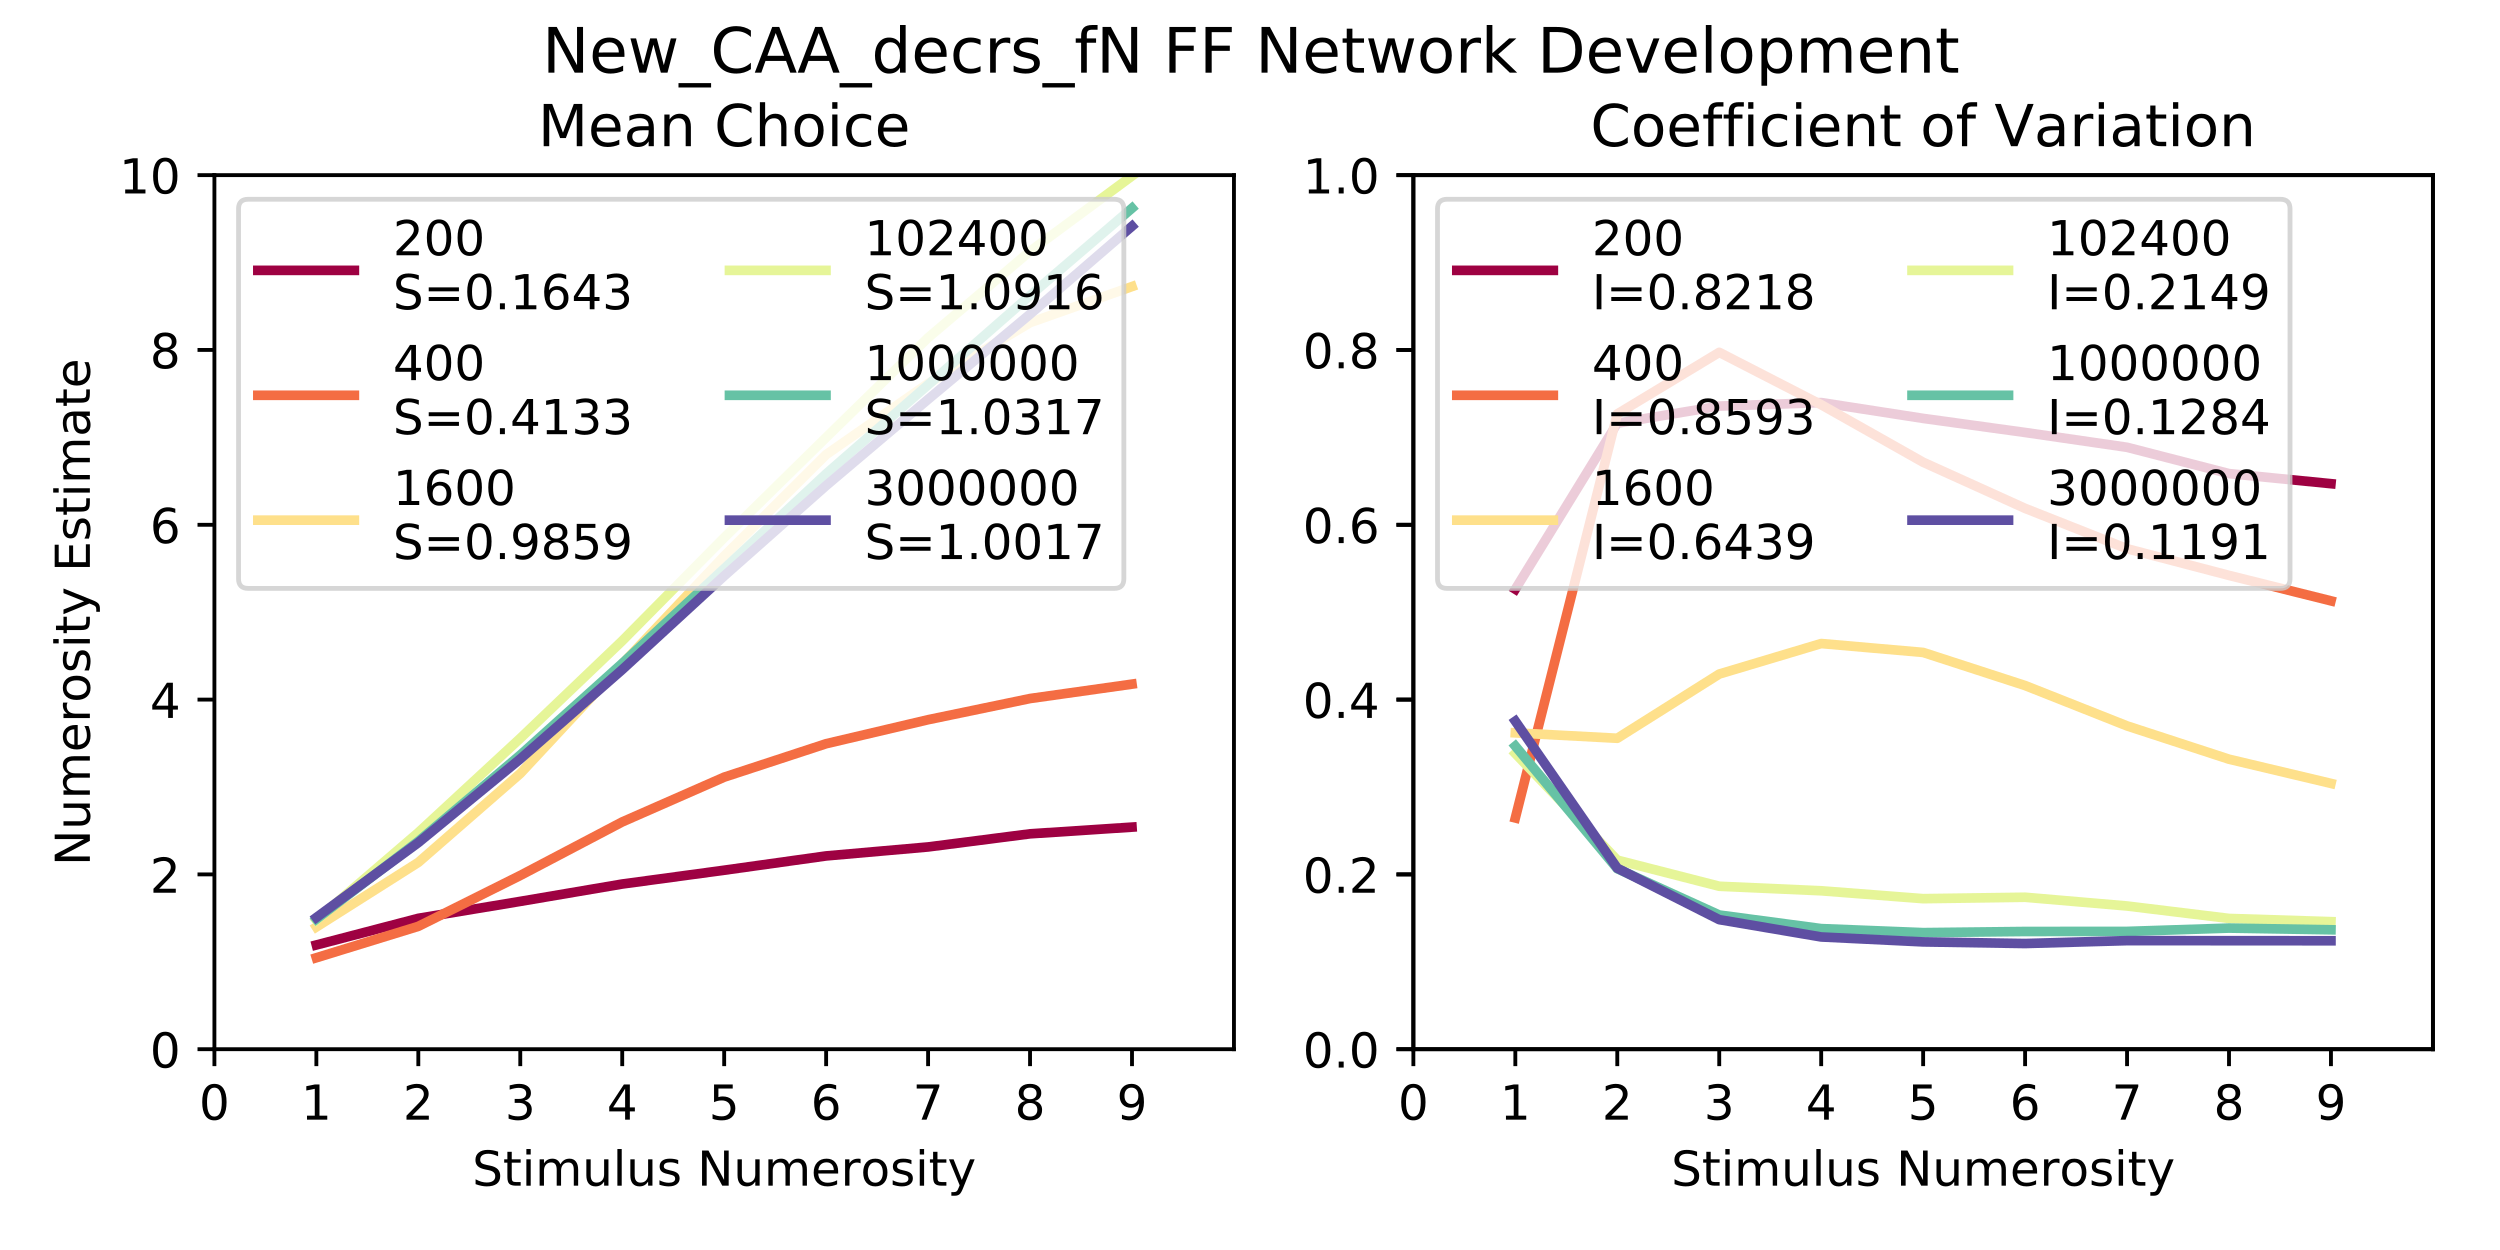 <?xml version="1.0" encoding="utf-8" standalone="no"?>
<!DOCTYPE svg PUBLIC "-//W3C//DTD SVG 1.1//EN"
  "http://www.w3.org/Graphics/SVG/1.1/DTD/svg11.dtd">
<!-- Created with matplotlib (http://matplotlib.org/) -->
<svg height="259pt" version="1.1" viewBox="0 0 518 259" width="518pt" xmlns="http://www.w3.org/2000/svg" xmlns:xlink="http://www.w3.org/1999/xlink">
 <defs>
  <style type="text/css">
*{stroke-linecap:butt;stroke-linejoin:round;}
  </style>
 </defs>
 <g id="figure_1">
  <g id="patch_1">
   <path d="M 0 259.2 
L 518.4 259.2 
L 518.4 0 
L 0 0 
z
" style="fill:#ffffff;"/>
  </g>
  <g id="axes_1">
   <g id="patch_2">
    <path d="M 44.425 217.4 
L 255.675 217.4 
L 255.675 36.288 
L 44.425 36.288 
z
" style="fill:#ffffff;"/>
   </g>
   <g id="matplotlib.axis_1">
    <g id="xtick_1">
     <g id="line2d_1">
      <defs>
       <path d="M 0 0 
L 0 3.5 
" id="m38eebc881a" style="stroke:#000000;stroke-width:0.8;"/>
      </defs>
      <g>
       <use style="stroke:#000000;stroke-width:0.8;" x="44.425" xlink:href="#m38eebc881a" y="217.4"/>
      </g>
     </g>
     <g id="text_1">
      <!-- 0 -->
      <defs>
       <path d="M 31.781 66.406 
Q 24.172 66.406 20.328 58.906 
Q 16.5 51.422 16.5 36.375 
Q 16.5 21.391 20.328 13.891 
Q 24.172 6.391 31.781 6.391 
Q 39.453 6.391 43.281 13.891 
Q 47.125 21.391 47.125 36.375 
Q 47.125 51.422 43.281 58.906 
Q 39.453 66.406 31.781 66.406 
z
M 31.781 74.219 
Q 44.047 74.219 50.516 64.516 
Q 56.984 54.828 56.984 36.375 
Q 56.984 17.969 50.516 8.266 
Q 44.047 -1.422 31.781 -1.422 
Q 19.531 -1.422 13.062 8.266 
Q 6.594 17.969 6.594 36.375 
Q 6.594 54.828 13.062 64.516 
Q 19.531 74.219 31.781 74.219 
z
" id="DejaVuSans-30"/>
      </defs>
      <g transform="translate(41.244 231.998)scale(0.1 -0.1)">
       <use xlink:href="#DejaVuSans-30"/>
      </g>
     </g>
    </g>
    <g id="xtick_2">
     <g id="line2d_2">
      <g>
       <use style="stroke:#000000;stroke-width:0.8;" x="65.55" xlink:href="#m38eebc881a" y="217.4"/>
      </g>
     </g>
     <g id="text_2">
      <!-- 1 -->
      <defs>
       <path d="M 12.406 8.297 
L 28.516 8.297 
L 28.516 63.922 
L 10.984 60.406 
L 10.984 69.391 
L 28.422 72.906 
L 38.281 72.906 
L 38.281 8.297 
L 54.391 8.297 
L 54.391 0 
L 12.406 0 
z
" id="DejaVuSans-31"/>
      </defs>
      <g transform="translate(62.369 231.998)scale(0.1 -0.1)">
       <use xlink:href="#DejaVuSans-31"/>
      </g>
     </g>
    </g>
    <g id="xtick_3">
     <g id="line2d_3">
      <g>
       <use style="stroke:#000000;stroke-width:0.8;" x="86.675" xlink:href="#m38eebc881a" y="217.4"/>
      </g>
     </g>
     <g id="text_3">
      <!-- 2 -->
      <defs>
       <path d="M 19.188 8.297 
L 53.609 8.297 
L 53.609 0 
L 7.328 0 
L 7.328 8.297 
Q 12.938 14.109 22.625 23.891 
Q 32.328 33.688 34.812 36.531 
Q 39.547 41.844 41.422 45.531 
Q 43.312 49.219 43.312 52.781 
Q 43.312 58.594 39.234 62.25 
Q 35.156 65.922 28.609 65.922 
Q 23.969 65.922 18.812 64.312 
Q 13.672 62.703 7.812 59.422 
L 7.812 69.391 
Q 13.766 71.781 18.938 73 
Q 24.125 74.219 28.422 74.219 
Q 39.75 74.219 46.484 68.547 
Q 53.219 62.891 53.219 53.422 
Q 53.219 48.922 51.531 44.891 
Q 49.859 40.875 45.406 35.406 
Q 44.188 33.984 37.641 27.219 
Q 31.109 20.453 19.188 8.297 
z
" id="DejaVuSans-32"/>
      </defs>
      <g transform="translate(83.494 231.998)scale(0.1 -0.1)">
       <use xlink:href="#DejaVuSans-32"/>
      </g>
     </g>
    </g>
    <g id="xtick_4">
     <g id="line2d_4">
      <g>
       <use style="stroke:#000000;stroke-width:0.8;" x="107.8" xlink:href="#m38eebc881a" y="217.4"/>
      </g>
     </g>
     <g id="text_4">
      <!-- 3 -->
      <defs>
       <path d="M 40.578 39.312 
Q 47.656 37.797 51.625 33 
Q 55.609 28.219 55.609 21.188 
Q 55.609 10.406 48.188 4.484 
Q 40.766 -1.422 27.094 -1.422 
Q 22.516 -1.422 17.656 -0.516 
Q 12.797 0.391 7.625 2.203 
L 7.625 11.719 
Q 11.719 9.328 16.594 8.109 
Q 21.484 6.891 26.812 6.891 
Q 36.078 6.891 40.938 10.547 
Q 45.797 14.203 45.797 21.188 
Q 45.797 27.641 41.281 31.266 
Q 36.766 34.906 28.719 34.906 
L 20.219 34.906 
L 20.219 43.016 
L 29.109 43.016 
Q 36.375 43.016 40.234 45.922 
Q 44.094 48.828 44.094 54.297 
Q 44.094 59.906 40.109 62.906 
Q 36.141 65.922 28.719 65.922 
Q 24.656 65.922 20.016 65.031 
Q 15.375 64.156 9.812 62.312 
L 9.812 71.094 
Q 15.438 72.656 20.344 73.438 
Q 25.25 74.219 29.594 74.219 
Q 40.828 74.219 47.359 69.109 
Q 53.906 64.016 53.906 55.328 
Q 53.906 49.266 50.438 45.094 
Q 46.969 40.922 40.578 39.312 
z
" id="DejaVuSans-33"/>
      </defs>
      <g transform="translate(104.619 231.998)scale(0.1 -0.1)">
       <use xlink:href="#DejaVuSans-33"/>
      </g>
     </g>
    </g>
    <g id="xtick_5">
     <g id="line2d_5">
      <g>
       <use style="stroke:#000000;stroke-width:0.8;" x="128.925" xlink:href="#m38eebc881a" y="217.4"/>
      </g>
     </g>
     <g id="text_5">
      <!-- 4 -->
      <defs>
       <path d="M 37.797 64.312 
L 12.891 25.391 
L 37.797 25.391 
z
M 35.203 72.906 
L 47.609 72.906 
L 47.609 25.391 
L 58.016 25.391 
L 58.016 17.188 
L 47.609 17.188 
L 47.609 0 
L 37.797 0 
L 37.797 17.188 
L 4.891 17.188 
L 4.891 26.703 
z
" id="DejaVuSans-34"/>
      </defs>
      <g transform="translate(125.744 231.998)scale(0.1 -0.1)">
       <use xlink:href="#DejaVuSans-34"/>
      </g>
     </g>
    </g>
    <g id="xtick_6">
     <g id="line2d_6">
      <g>
       <use style="stroke:#000000;stroke-width:0.8;" x="150.05" xlink:href="#m38eebc881a" y="217.4"/>
      </g>
     </g>
     <g id="text_6">
      <!-- 5 -->
      <defs>
       <path d="M 10.797 72.906 
L 49.516 72.906 
L 49.516 64.594 
L 19.828 64.594 
L 19.828 46.734 
Q 21.969 47.469 24.109 47.828 
Q 26.266 48.188 28.422 48.188 
Q 40.625 48.188 47.75 41.5 
Q 54.891 34.812 54.891 23.391 
Q 54.891 11.625 47.562 5.094 
Q 40.234 -1.422 26.906 -1.422 
Q 22.312 -1.422 17.547 -0.641 
Q 12.797 0.141 7.719 1.703 
L 7.719 11.625 
Q 12.109 9.234 16.797 8.062 
Q 21.484 6.891 26.703 6.891 
Q 35.156 6.891 40.078 11.328 
Q 45.016 15.766 45.016 23.391 
Q 45.016 31 40.078 35.438 
Q 35.156 39.891 26.703 39.891 
Q 22.75 39.891 18.812 39.016 
Q 14.891 38.141 10.797 36.281 
z
" id="DejaVuSans-35"/>
      </defs>
      <g transform="translate(146.869 231.998)scale(0.1 -0.1)">
       <use xlink:href="#DejaVuSans-35"/>
      </g>
     </g>
    </g>
    <g id="xtick_7">
     <g id="line2d_7">
      <g>
       <use style="stroke:#000000;stroke-width:0.8;" x="171.175" xlink:href="#m38eebc881a" y="217.4"/>
      </g>
     </g>
     <g id="text_7">
      <!-- 6 -->
      <defs>
       <path d="M 33.016 40.375 
Q 26.375 40.375 22.484 35.828 
Q 18.609 31.297 18.609 23.391 
Q 18.609 15.531 22.484 10.953 
Q 26.375 6.391 33.016 6.391 
Q 39.656 6.391 43.531 10.953 
Q 47.406 15.531 47.406 23.391 
Q 47.406 31.297 43.531 35.828 
Q 39.656 40.375 33.016 40.375 
z
M 52.594 71.297 
L 52.594 62.312 
Q 48.875 64.062 45.094 64.984 
Q 41.312 65.922 37.594 65.922 
Q 27.828 65.922 22.672 59.328 
Q 17.531 52.734 16.797 39.406 
Q 19.672 43.656 24.016 45.922 
Q 28.375 48.188 33.594 48.188 
Q 44.578 48.188 50.953 41.516 
Q 57.328 34.859 57.328 23.391 
Q 57.328 12.156 50.688 5.359 
Q 44.047 -1.422 33.016 -1.422 
Q 20.359 -1.422 13.672 8.266 
Q 6.984 17.969 6.984 36.375 
Q 6.984 53.656 15.188 63.938 
Q 23.391 74.219 37.203 74.219 
Q 40.922 74.219 44.703 73.484 
Q 48.484 72.75 52.594 71.297 
z
" id="DejaVuSans-36"/>
      </defs>
      <g transform="translate(167.994 231.998)scale(0.1 -0.1)">
       <use xlink:href="#DejaVuSans-36"/>
      </g>
     </g>
    </g>
    <g id="xtick_8">
     <g id="line2d_8">
      <g>
       <use style="stroke:#000000;stroke-width:0.8;" x="192.3" xlink:href="#m38eebc881a" y="217.4"/>
      </g>
     </g>
     <g id="text_8">
      <!-- 7 -->
      <defs>
       <path d="M 8.203 72.906 
L 55.078 72.906 
L 55.078 68.703 
L 28.609 0 
L 18.312 0 
L 43.219 64.594 
L 8.203 64.594 
z
" id="DejaVuSans-37"/>
      </defs>
      <g transform="translate(189.119 231.998)scale(0.1 -0.1)">
       <use xlink:href="#DejaVuSans-37"/>
      </g>
     </g>
    </g>
    <g id="xtick_9">
     <g id="line2d_9">
      <g>
       <use style="stroke:#000000;stroke-width:0.8;" x="213.425" xlink:href="#m38eebc881a" y="217.4"/>
      </g>
     </g>
     <g id="text_9">
      <!-- 8 -->
      <defs>
       <path d="M 31.781 34.625 
Q 24.75 34.625 20.719 30.859 
Q 16.703 27.094 16.703 20.516 
Q 16.703 13.922 20.719 10.156 
Q 24.75 6.391 31.781 6.391 
Q 38.812 6.391 42.859 10.172 
Q 46.922 13.969 46.922 20.516 
Q 46.922 27.094 42.891 30.859 
Q 38.875 34.625 31.781 34.625 
z
M 21.922 38.812 
Q 15.578 40.375 12.031 44.719 
Q 8.5 49.078 8.5 55.328 
Q 8.5 64.062 14.719 69.141 
Q 20.953 74.219 31.781 74.219 
Q 42.672 74.219 48.875 69.141 
Q 55.078 64.062 55.078 55.328 
Q 55.078 49.078 51.531 44.719 
Q 48 40.375 41.703 38.812 
Q 48.828 37.156 52.797 32.312 
Q 56.781 27.484 56.781 20.516 
Q 56.781 9.906 50.312 4.234 
Q 43.844 -1.422 31.781 -1.422 
Q 19.734 -1.422 13.25 4.234 
Q 6.781 9.906 6.781 20.516 
Q 6.781 27.484 10.781 32.312 
Q 14.797 37.156 21.922 38.812 
z
M 18.312 54.391 
Q 18.312 48.734 21.844 45.562 
Q 25.391 42.391 31.781 42.391 
Q 38.141 42.391 41.719 45.562 
Q 45.312 48.734 45.312 54.391 
Q 45.312 60.062 41.719 63.234 
Q 38.141 66.406 31.781 66.406 
Q 25.391 66.406 21.844 63.234 
Q 18.312 60.062 18.312 54.391 
z
" id="DejaVuSans-38"/>
      </defs>
      <g transform="translate(210.244 231.998)scale(0.1 -0.1)">
       <use xlink:href="#DejaVuSans-38"/>
      </g>
     </g>
    </g>
    <g id="xtick_10">
     <g id="line2d_10">
      <g>
       <use style="stroke:#000000;stroke-width:0.8;" x="234.55" xlink:href="#m38eebc881a" y="217.4"/>
      </g>
     </g>
     <g id="text_10">
      <!-- 9 -->
      <defs>
       <path d="M 10.984 1.516 
L 10.984 10.5 
Q 14.703 8.734 18.5 7.812 
Q 22.312 6.891 25.984 6.891 
Q 35.75 6.891 40.891 13.453 
Q 46.047 20.016 46.781 33.406 
Q 43.953 29.203 39.594 26.953 
Q 35.25 24.703 29.984 24.703 
Q 19.047 24.703 12.672 31.312 
Q 6.297 37.938 6.297 49.422 
Q 6.297 60.641 12.938 67.422 
Q 19.578 74.219 30.609 74.219 
Q 43.266 74.219 49.922 64.516 
Q 56.594 54.828 56.594 36.375 
Q 56.594 19.141 48.406 8.859 
Q 40.234 -1.422 26.422 -1.422 
Q 22.703 -1.422 18.891 -0.688 
Q 15.094 0.047 10.984 1.516 
z
M 30.609 32.422 
Q 37.25 32.422 41.125 36.953 
Q 45.016 41.5 45.016 49.422 
Q 45.016 57.281 41.125 61.844 
Q 37.25 66.406 30.609 66.406 
Q 23.969 66.406 20.094 61.844 
Q 16.219 57.281 16.219 49.422 
Q 16.219 41.5 20.094 36.953 
Q 23.969 32.422 30.609 32.422 
z
" id="DejaVuSans-39"/>
      </defs>
      <g transform="translate(231.369 231.998)scale(0.1 -0.1)">
       <use xlink:href="#DejaVuSans-39"/>
      </g>
     </g>
    </g>
    <g id="text_11">
     <!-- Stimulus Numerosity -->
     <defs>
      <path d="M 53.516 70.516 
L 53.516 60.891 
Q 47.906 63.578 42.922 64.891 
Q 37.938 66.219 33.297 66.219 
Q 25.25 66.219 20.875 63.094 
Q 16.5 59.969 16.5 54.203 
Q 16.5 49.359 19.406 46.891 
Q 22.312 44.438 30.422 42.922 
L 36.375 41.703 
Q 47.406 39.594 52.656 34.297 
Q 57.906 29 57.906 20.125 
Q 57.906 9.516 50.797 4.047 
Q 43.703 -1.422 29.984 -1.422 
Q 24.812 -1.422 18.969 -0.25 
Q 13.141 0.922 6.891 3.219 
L 6.891 13.375 
Q 12.891 10.016 18.656 8.297 
Q 24.422 6.594 29.984 6.594 
Q 38.422 6.594 43.016 9.906 
Q 47.609 13.234 47.609 19.391 
Q 47.609 24.75 44.312 27.781 
Q 41.016 30.812 33.5 32.328 
L 27.484 33.5 
Q 16.453 35.688 11.516 40.375 
Q 6.594 45.062 6.594 53.422 
Q 6.594 63.094 13.406 68.656 
Q 20.219 74.219 32.172 74.219 
Q 37.312 74.219 42.625 73.281 
Q 47.953 72.359 53.516 70.516 
z
" id="DejaVuSans-53"/>
      <path d="M 18.312 70.219 
L 18.312 54.688 
L 36.812 54.688 
L 36.812 47.703 
L 18.312 47.703 
L 18.312 18.016 
Q 18.312 11.328 20.141 9.422 
Q 21.969 7.516 27.594 7.516 
L 36.812 7.516 
L 36.812 0 
L 27.594 0 
Q 17.188 0 13.234 3.875 
Q 9.281 7.766 9.281 18.016 
L 9.281 47.703 
L 2.688 47.703 
L 2.688 54.688 
L 9.281 54.688 
L 9.281 70.219 
z
" id="DejaVuSans-74"/>
      <path d="M 9.422 54.688 
L 18.406 54.688 
L 18.406 0 
L 9.422 0 
z
M 9.422 75.984 
L 18.406 75.984 
L 18.406 64.594 
L 9.422 64.594 
z
" id="DejaVuSans-69"/>
      <path d="M 52 44.188 
Q 55.375 50.25 60.062 53.125 
Q 64.75 56 71.094 56 
Q 79.641 56 84.281 50.016 
Q 88.922 44.047 88.922 33.016 
L 88.922 0 
L 79.891 0 
L 79.891 32.719 
Q 79.891 40.578 77.094 44.375 
Q 74.312 48.188 68.609 48.188 
Q 61.625 48.188 57.562 43.547 
Q 53.516 38.922 53.516 30.906 
L 53.516 0 
L 44.484 0 
L 44.484 32.719 
Q 44.484 40.625 41.703 44.406 
Q 38.922 48.188 33.109 48.188 
Q 26.219 48.188 22.156 43.531 
Q 18.109 38.875 18.109 30.906 
L 18.109 0 
L 9.078 0 
L 9.078 54.688 
L 18.109 54.688 
L 18.109 46.188 
Q 21.188 51.219 25.484 53.609 
Q 29.781 56 35.688 56 
Q 41.656 56 45.828 52.969 
Q 50 49.953 52 44.188 
z
" id="DejaVuSans-6d"/>
      <path d="M 8.5 21.578 
L 8.5 54.688 
L 17.484 54.688 
L 17.484 21.922 
Q 17.484 14.156 20.5 10.266 
Q 23.531 6.391 29.594 6.391 
Q 36.859 6.391 41.078 11.031 
Q 45.312 15.672 45.312 23.688 
L 45.312 54.688 
L 54.297 54.688 
L 54.297 0 
L 45.312 0 
L 45.312 8.406 
Q 42.047 3.422 37.719 1 
Q 33.406 -1.422 27.688 -1.422 
Q 18.266 -1.422 13.375 4.438 
Q 8.5 10.297 8.5 21.578 
z
M 31.109 56 
z
" id="DejaVuSans-75"/>
      <path d="M 9.422 75.984 
L 18.406 75.984 
L 18.406 0 
L 9.422 0 
z
" id="DejaVuSans-6c"/>
      <path d="M 44.281 53.078 
L 44.281 44.578 
Q 40.484 46.531 36.375 47.5 
Q 32.281 48.484 27.875 48.484 
Q 21.188 48.484 17.844 46.438 
Q 14.5 44.391 14.5 40.281 
Q 14.5 37.156 16.891 35.375 
Q 19.281 33.594 26.516 31.984 
L 29.594 31.297 
Q 39.156 29.25 43.188 25.516 
Q 47.219 21.781 47.219 15.094 
Q 47.219 7.469 41.188 3.016 
Q 35.156 -1.422 24.609 -1.422 
Q 20.219 -1.422 15.453 -0.562 
Q 10.688 0.297 5.422 2 
L 5.422 11.281 
Q 10.406 8.688 15.234 7.391 
Q 20.062 6.109 24.812 6.109 
Q 31.156 6.109 34.562 8.281 
Q 37.984 10.453 37.984 14.406 
Q 37.984 18.062 35.516 20.016 
Q 33.062 21.969 24.703 23.781 
L 21.578 24.516 
Q 13.234 26.266 9.516 29.906 
Q 5.812 33.547 5.812 39.891 
Q 5.812 47.609 11.281 51.797 
Q 16.75 56 26.812 56 
Q 31.781 56 36.172 55.266 
Q 40.578 54.547 44.281 53.078 
z
" id="DejaVuSans-73"/>
      <path id="DejaVuSans-20"/>
      <path d="M 9.812 72.906 
L 23.094 72.906 
L 55.422 11.922 
L 55.422 72.906 
L 64.984 72.906 
L 64.984 0 
L 51.703 0 
L 19.391 60.984 
L 19.391 0 
L 9.812 0 
z
" id="DejaVuSans-4e"/>
      <path d="M 56.203 29.594 
L 56.203 25.203 
L 14.891 25.203 
Q 15.484 15.922 20.484 11.062 
Q 25.484 6.203 34.422 6.203 
Q 39.594 6.203 44.453 7.469 
Q 49.312 8.734 54.109 11.281 
L 54.109 2.781 
Q 49.266 0.734 44.188 -0.344 
Q 39.109 -1.422 33.891 -1.422 
Q 20.797 -1.422 13.156 6.188 
Q 5.516 13.812 5.516 26.812 
Q 5.516 40.234 12.766 48.109 
Q 20.016 56 32.328 56 
Q 43.359 56 49.781 48.891 
Q 56.203 41.797 56.203 29.594 
z
M 47.219 32.234 
Q 47.125 39.594 43.094 43.984 
Q 39.062 48.391 32.422 48.391 
Q 24.906 48.391 20.391 44.141 
Q 15.875 39.891 15.188 32.172 
z
" id="DejaVuSans-65"/>
      <path d="M 41.109 46.297 
Q 39.594 47.172 37.812 47.578 
Q 36.031 48 33.891 48 
Q 26.266 48 22.188 43.047 
Q 18.109 38.094 18.109 28.812 
L 18.109 0 
L 9.078 0 
L 9.078 54.688 
L 18.109 54.688 
L 18.109 46.188 
Q 20.953 51.172 25.484 53.578 
Q 30.031 56 36.531 56 
Q 37.453 56 38.578 55.875 
Q 39.703 55.766 41.062 55.516 
z
" id="DejaVuSans-72"/>
      <path d="M 30.609 48.391 
Q 23.391 48.391 19.188 42.75 
Q 14.984 37.109 14.984 27.297 
Q 14.984 17.484 19.156 11.844 
Q 23.344 6.203 30.609 6.203 
Q 37.797 6.203 41.984 11.859 
Q 46.188 17.531 46.188 27.297 
Q 46.188 37.016 41.984 42.703 
Q 37.797 48.391 30.609 48.391 
z
M 30.609 56 
Q 42.328 56 49.016 48.375 
Q 55.719 40.766 55.719 27.297 
Q 55.719 13.875 49.016 6.219 
Q 42.328 -1.422 30.609 -1.422 
Q 18.844 -1.422 12.172 6.219 
Q 5.516 13.875 5.516 27.297 
Q 5.516 40.766 12.172 48.375 
Q 18.844 56 30.609 56 
z
" id="DejaVuSans-6f"/>
      <path d="M 32.172 -5.078 
Q 28.375 -14.844 24.75 -17.812 
Q 21.141 -20.797 15.094 -20.797 
L 7.906 -20.797 
L 7.906 -13.281 
L 13.188 -13.281 
Q 16.891 -13.281 18.938 -11.516 
Q 21 -9.766 23.484 -3.219 
L 25.094 0.875 
L 2.984 54.688 
L 12.5 54.688 
L 29.594 11.922 
L 46.688 54.688 
L 56.203 54.688 
z
" id="DejaVuSans-79"/>
     </defs>
     <g transform="translate(97.853 245.677)scale(0.1 -0.1)">
      <use xlink:href="#DejaVuSans-53"/>
      <use x="63.477" xlink:href="#DejaVuSans-74"/>
      <use x="102.686" xlink:href="#DejaVuSans-69"/>
      <use x="130.469" xlink:href="#DejaVuSans-6d"/>
      <use x="227.881" xlink:href="#DejaVuSans-75"/>
      <use x="291.26" xlink:href="#DejaVuSans-6c"/>
      <use x="319.043" xlink:href="#DejaVuSans-75"/>
      <use x="382.422" xlink:href="#DejaVuSans-73"/>
      <use x="434.521" xlink:href="#DejaVuSans-20"/>
      <use x="466.309" xlink:href="#DejaVuSans-4e"/>
      <use x="541.113" xlink:href="#DejaVuSans-75"/>
      <use x="604.492" xlink:href="#DejaVuSans-6d"/>
      <use x="701.904" xlink:href="#DejaVuSans-65"/>
      <use x="763.428" xlink:href="#DejaVuSans-72"/>
      <use x="804.51" xlink:href="#DejaVuSans-6f"/>
      <use x="865.691" xlink:href="#DejaVuSans-73"/>
      <use x="917.791" xlink:href="#DejaVuSans-69"/>
      <use x="945.574" xlink:href="#DejaVuSans-74"/>
      <use x="984.783" xlink:href="#DejaVuSans-79"/>
     </g>
    </g>
   </g>
   <g id="matplotlib.axis_2">
    <g id="ytick_1">
     <g id="line2d_11">
      <defs>
       <path d="M 0 0 
L -3.5 0 
" id="mf16695af7b" style="stroke:#000000;stroke-width:0.8;"/>
      </defs>
      <g>
       <use style="stroke:#000000;stroke-width:0.8;" x="44.425" xlink:href="#mf16695af7b" y="217.4"/>
      </g>
     </g>
     <g id="text_12">
      <!-- 0 -->
      <g transform="translate(31.062 221.199)scale(0.1 -0.1)">
       <use xlink:href="#DejaVuSans-30"/>
      </g>
     </g>
    </g>
    <g id="ytick_2">
     <g id="line2d_12">
      <g>
       <use style="stroke:#000000;stroke-width:0.8;" x="44.425" xlink:href="#mf16695af7b" y="181.178"/>
      </g>
     </g>
     <g id="text_13">
      <!-- 2 -->
      <g transform="translate(31.062 184.977)scale(0.1 -0.1)">
       <use xlink:href="#DejaVuSans-32"/>
      </g>
     </g>
    </g>
    <g id="ytick_3">
     <g id="line2d_13">
      <g>
       <use style="stroke:#000000;stroke-width:0.8;" x="44.425" xlink:href="#mf16695af7b" y="144.955"/>
      </g>
     </g>
     <g id="text_14">
      <!-- 4 -->
      <g transform="translate(31.062 148.754)scale(0.1 -0.1)">
       <use xlink:href="#DejaVuSans-34"/>
      </g>
     </g>
    </g>
    <g id="ytick_4">
     <g id="line2d_14">
      <g>
       <use style="stroke:#000000;stroke-width:0.8;" x="44.425" xlink:href="#mf16695af7b" y="108.733"/>
      </g>
     </g>
     <g id="text_15">
      <!-- 6 -->
      <g transform="translate(31.062 112.532)scale(0.1 -0.1)">
       <use xlink:href="#DejaVuSans-36"/>
      </g>
     </g>
    </g>
    <g id="ytick_5">
     <g id="line2d_15">
      <g>
       <use style="stroke:#000000;stroke-width:0.8;" x="44.425" xlink:href="#mf16695af7b" y="72.51"/>
      </g>
     </g>
     <g id="text_16">
      <!-- 8 -->
      <g transform="translate(31.062 76.31)scale(0.1 -0.1)">
       <use xlink:href="#DejaVuSans-38"/>
      </g>
     </g>
    </g>
    <g id="ytick_6">
     <g id="line2d_16">
      <g>
       <use style="stroke:#000000;stroke-width:0.8;" x="44.425" xlink:href="#mf16695af7b" y="36.288"/>
      </g>
     </g>
     <g id="text_17">
      <!-- 10 -->
      <g transform="translate(24.7 40.087)scale(0.1 -0.1)">
       <use xlink:href="#DejaVuSans-31"/>
       <use x="63.623" xlink:href="#DejaVuSans-30"/>
      </g>
     </g>
    </g>
    <g id="text_18">
     <!-- Numerosity Estimate -->
     <defs>
      <path d="M 9.812 72.906 
L 55.906 72.906 
L 55.906 64.594 
L 19.672 64.594 
L 19.672 43.016 
L 54.391 43.016 
L 54.391 34.719 
L 19.672 34.719 
L 19.672 8.297 
L 56.781 8.297 
L 56.781 0 
L 9.812 0 
z
" id="DejaVuSans-45"/>
      <path d="M 34.281 27.484 
Q 23.391 27.484 19.188 25 
Q 14.984 22.516 14.984 16.5 
Q 14.984 11.719 18.141 8.906 
Q 21.297 6.109 26.703 6.109 
Q 34.188 6.109 38.703 11.406 
Q 43.219 16.703 43.219 25.484 
L 43.219 27.484 
z
M 52.203 31.203 
L 52.203 0 
L 43.219 0 
L 43.219 8.297 
Q 40.141 3.328 35.547 0.953 
Q 30.953 -1.422 24.312 -1.422 
Q 15.922 -1.422 10.953 3.297 
Q 6 8.016 6 15.922 
Q 6 25.141 12.172 29.828 
Q 18.359 34.516 30.609 34.516 
L 43.219 34.516 
L 43.219 35.406 
Q 43.219 41.609 39.141 45 
Q 35.062 48.391 27.688 48.391 
Q 23 48.391 18.547 47.266 
Q 14.109 46.141 10.016 43.891 
L 10.016 52.203 
Q 14.938 54.109 19.578 55.047 
Q 24.219 56 28.609 56 
Q 40.484 56 46.344 49.844 
Q 52.203 43.703 52.203 31.203 
z
" id="DejaVuSans-61"/>
     </defs>
     <g transform="translate(18.62 179.4)rotate(-90)scale(0.1 -0.1)">
      <use xlink:href="#DejaVuSans-4e"/>
      <use x="74.805" xlink:href="#DejaVuSans-75"/>
      <use x="138.184" xlink:href="#DejaVuSans-6d"/>
      <use x="235.596" xlink:href="#DejaVuSans-65"/>
      <use x="297.119" xlink:href="#DejaVuSans-72"/>
      <use x="338.201" xlink:href="#DejaVuSans-6f"/>
      <use x="399.383" xlink:href="#DejaVuSans-73"/>
      <use x="451.482" xlink:href="#DejaVuSans-69"/>
      <use x="479.266" xlink:href="#DejaVuSans-74"/>
      <use x="518.475" xlink:href="#DejaVuSans-79"/>
      <use x="577.654" xlink:href="#DejaVuSans-20"/>
      <use x="609.441" xlink:href="#DejaVuSans-45"/>
      <use x="672.625" xlink:href="#DejaVuSans-73"/>
      <use x="724.725" xlink:href="#DejaVuSans-74"/>
      <use x="763.934" xlink:href="#DejaVuSans-69"/>
      <use x="791.717" xlink:href="#DejaVuSans-6d"/>
      <use x="889.129" xlink:href="#DejaVuSans-61"/>
      <use x="950.408" xlink:href="#DejaVuSans-74"/>
      <use x="989.617" xlink:href="#DejaVuSans-65"/>
     </g>
    </g>
   </g>
   <g id="line2d_17">
    <path clip-path="url(#pf75f3d6e07)" d="M 65.55 195.795 
L 86.675 190.277 
L 107.8 186.765 
L 128.925 183.17 
L 150.05 180.306 
L 171.175 177.349 
L 192.3 175.487 
L 213.425 172.767 
L 234.55 171.379 
" style="fill:none;stroke:#9e0142;stroke-linecap:square;stroke-width:2;"/>
   </g>
   <g id="line2d_18">
    <path clip-path="url(#pf75f3d6e07)" d="M 65.55 198.443 
L 86.675 191.937 
L 107.8 181.395 
L 128.925 170.304 
L 150.05 161.025 
L 171.175 154.096 
L 192.3 149.123 
L 213.425 144.734 
L 234.55 141.751 
" style="fill:none;stroke:#f46d43;stroke-linecap:square;stroke-width:2;"/>
   </g>
   <g id="line2d_19">
    <path clip-path="url(#pf75f3d6e07)" d="M 65.55 192.073 
L 86.675 178.685 
L 107.8 160.274 
L 128.925 137.573 
L 150.05 115.218 
L 171.175 94.195 
L 192.3 79.465 
L 213.425 66.851 
L 234.55 59.373 
" style="fill:none;stroke:#fee08b;stroke-linecap:square;stroke-width:2;"/>
   </g>
   <g id="line2d_20">
    <path clip-path="url(#pf75f3d6e07)" d="M 65.55 190.639 
L 86.675 172.504 
L 107.8 152.971 
L 128.925 132.784 
L 150.05 111.408 
L 171.175 90.638 
L 192.3 69.977 
L 213.425 52.061 
L 234.55 36.456 
" style="fill:none;stroke:#e6f598;stroke-linecap:square;stroke-width:2;"/>
   </g>
   <g id="line2d_21">
    <path clip-path="url(#pf75f3d6e07)" d="M 65.55 190.436 
L 86.675 174.328 
L 107.8 156.441 
L 128.925 137.455 
L 150.05 117.821 
L 171.175 98.176 
L 192.3 79.744 
L 213.425 61.24 
L 234.55 43.134 
" style="fill:none;stroke:#66c2a5;stroke-linecap:square;stroke-width:2;"/>
   </g>
   <g id="line2d_22">
    <path clip-path="url(#pf75f3d6e07)" d="M 65.55 190.101 
L 86.675 174.589 
L 107.8 157.249 
L 128.925 138.745 
L 150.05 119.33 
L 171.175 100.617 
L 192.3 82.736 
L 213.425 65.094 
L 234.55 46.874 
" style="fill:none;stroke:#5e4fa2;stroke-linecap:square;stroke-width:2;"/>
   </g>
   <g id="patch_3">
    <path d="M 44.425 217.4 
L 44.425 36.288 
" style="fill:none;stroke:#000000;stroke-linecap:square;stroke-linejoin:miter;stroke-width:0.8;"/>
   </g>
   <g id="patch_4">
    <path d="M 255.675 217.4 
L 255.675 36.288 
" style="fill:none;stroke:#000000;stroke-linecap:square;stroke-linejoin:miter;stroke-width:0.8;"/>
   </g>
   <g id="patch_5">
    <path d="M 44.425 217.4 
L 255.675 217.4 
" style="fill:none;stroke:#000000;stroke-linecap:square;stroke-linejoin:miter;stroke-width:0.8;"/>
   </g>
   <g id="patch_6">
    <path d="M 44.425 36.288 
L 255.675 36.288 
" style="fill:none;stroke:#000000;stroke-linecap:square;stroke-linejoin:miter;stroke-width:0.8;"/>
   </g>
   <g id="text_19">
    <!-- Mean Choice -->
    <defs>
     <path d="M 9.812 72.906 
L 24.516 72.906 
L 43.109 23.297 
L 61.812 72.906 
L 76.516 72.906 
L 76.516 0 
L 66.891 0 
L 66.891 64.016 
L 48.094 14.016 
L 38.188 14.016 
L 19.391 64.016 
L 19.391 0 
L 9.812 0 
z
" id="DejaVuSans-4d"/>
     <path d="M 54.891 33.016 
L 54.891 0 
L 45.906 0 
L 45.906 32.719 
Q 45.906 40.484 42.875 44.328 
Q 39.844 48.188 33.797 48.188 
Q 26.516 48.188 22.312 43.547 
Q 18.109 38.922 18.109 30.906 
L 18.109 0 
L 9.078 0 
L 9.078 54.688 
L 18.109 54.688 
L 18.109 46.188 
Q 21.344 51.125 25.703 53.562 
Q 30.078 56 35.797 56 
Q 45.219 56 50.047 50.172 
Q 54.891 44.344 54.891 33.016 
z
" id="DejaVuSans-6e"/>
     <path d="M 64.406 67.281 
L 64.406 56.891 
Q 59.422 61.531 53.781 63.812 
Q 48.141 66.109 41.797 66.109 
Q 29.297 66.109 22.656 58.469 
Q 16.016 50.828 16.016 36.375 
Q 16.016 21.969 22.656 14.328 
Q 29.297 6.688 41.797 6.688 
Q 48.141 6.688 53.781 8.984 
Q 59.422 11.281 64.406 15.922 
L 64.406 5.609 
Q 59.234 2.094 53.438 0.328 
Q 47.656 -1.422 41.219 -1.422 
Q 24.656 -1.422 15.125 8.703 
Q 5.609 18.844 5.609 36.375 
Q 5.609 53.953 15.125 64.078 
Q 24.656 74.219 41.219 74.219 
Q 47.75 74.219 53.531 72.484 
Q 59.328 70.75 64.406 67.281 
z
" id="DejaVuSans-43"/>
     <path d="M 54.891 33.016 
L 54.891 0 
L 45.906 0 
L 45.906 32.719 
Q 45.906 40.484 42.875 44.328 
Q 39.844 48.188 33.797 48.188 
Q 26.516 48.188 22.312 43.547 
Q 18.109 38.922 18.109 30.906 
L 18.109 0 
L 9.078 0 
L 9.078 75.984 
L 18.109 75.984 
L 18.109 46.188 
Q 21.344 51.125 25.703 53.562 
Q 30.078 56 35.797 56 
Q 45.219 56 50.047 50.172 
Q 54.891 44.344 54.891 33.016 
z
" id="DejaVuSans-68"/>
     <path d="M 48.781 52.594 
L 48.781 44.188 
Q 44.969 46.297 41.141 47.344 
Q 37.312 48.391 33.406 48.391 
Q 24.656 48.391 19.812 42.844 
Q 14.984 37.312 14.984 27.297 
Q 14.984 17.281 19.812 11.734 
Q 24.656 6.203 33.406 6.203 
Q 37.312 6.203 41.141 7.25 
Q 44.969 8.297 48.781 10.406 
L 48.781 2.094 
Q 45.016 0.344 40.984 -0.531 
Q 36.969 -1.422 32.422 -1.422 
Q 20.062 -1.422 12.781 6.344 
Q 5.516 14.109 5.516 27.297 
Q 5.516 40.672 12.859 48.328 
Q 20.219 56 33.016 56 
Q 37.156 56 41.109 55.141 
Q 45.062 54.297 48.781 52.594 
z
" id="DejaVuSans-63"/>
    </defs>
    <g transform="translate(111.474 30.288)scale(0.12 -0.12)">
     <use xlink:href="#DejaVuSans-4d"/>
     <use x="86.279" xlink:href="#DejaVuSans-65"/>
     <use x="147.803" xlink:href="#DejaVuSans-61"/>
     <use x="209.082" xlink:href="#DejaVuSans-6e"/>
     <use x="272.461" xlink:href="#DejaVuSans-20"/>
     <use x="304.248" xlink:href="#DejaVuSans-43"/>
     <use x="374.072" xlink:href="#DejaVuSans-68"/>
     <use x="437.451" xlink:href="#DejaVuSans-6f"/>
     <use x="498.633" xlink:href="#DejaVuSans-69"/>
     <use x="526.416" xlink:href="#DejaVuSans-63"/>
     <use x="581.396" xlink:href="#DejaVuSans-65"/>
    </g>
   </g>
   <g id="legend_1">
    <g id="patch_7">
     <path d="M 51.425 121.916 
L 230.863 121.916 
Q 232.863 121.916 232.863 119.916 
L 232.863 43.288 
Q 232.863 41.288 230.863 41.288 
L 51.425 41.288 
Q 49.425 41.288 49.425 43.288 
L 49.425 119.916 
Q 49.425 121.916 51.425 121.916 
z
" style="fill:#ffffff;opacity:0.8;stroke:#cccccc;stroke-linejoin:miter;"/>
    </g>
    <g id="line2d_23">
     <path d="M 53.425 56.025 
L 73.425 56.025 
" style="fill:none;stroke:#9e0142;stroke-linecap:square;stroke-width:2;"/>
    </g>
    <g id="line2d_24"/>
    <g id="text_20">
     <!-- 200 -->
     <g transform="translate(81.425 52.886)scale(0.1 -0.1)">
      <use xlink:href="#DejaVuSans-32"/>
      <use x="63.623" xlink:href="#DejaVuSans-30"/>
      <use x="127.246" xlink:href="#DejaVuSans-30"/>
     </g>
     <!-- S=0.1643 -->
     <defs>
      <path d="M 10.594 45.406 
L 73.188 45.406 
L 73.188 37.203 
L 10.594 37.203 
z
M 10.594 25.484 
L 73.188 25.484 
L 73.188 17.188 
L 10.594 17.188 
z
" id="DejaVuSans-3d"/>
      <path d="M 10.688 12.406 
L 21 12.406 
L 21 0 
L 10.688 0 
z
" id="DejaVuSans-2e"/>
     </defs>
     <g transform="translate(81.425 64.084)scale(0.1 -0.1)">
      <use xlink:href="#DejaVuSans-53"/>
      <use x="63.477" xlink:href="#DejaVuSans-3d"/>
      <use x="147.266" xlink:href="#DejaVuSans-30"/>
      <use x="210.889" xlink:href="#DejaVuSans-2e"/>
      <use x="242.676" xlink:href="#DejaVuSans-31"/>
      <use x="306.299" xlink:href="#DejaVuSans-36"/>
      <use x="369.922" xlink:href="#DejaVuSans-34"/>
      <use x="433.545" xlink:href="#DejaVuSans-33"/>
     </g>
    </g>
    <g id="line2d_25">
     <path d="M 53.425 81.901 
L 73.425 81.901 
" style="fill:none;stroke:#f46d43;stroke-linecap:square;stroke-width:2;"/>
    </g>
    <g id="line2d_26"/>
    <g id="text_21">
     <!-- 400 -->
     <g transform="translate(81.425 78.762)scale(0.1 -0.1)">
      <use xlink:href="#DejaVuSans-34"/>
      <use x="63.623" xlink:href="#DejaVuSans-30"/>
      <use x="127.246" xlink:href="#DejaVuSans-30"/>
     </g>
     <!-- S=0.4133 -->
     <g transform="translate(81.425 89.96)scale(0.1 -0.1)">
      <use xlink:href="#DejaVuSans-53"/>
      <use x="63.477" xlink:href="#DejaVuSans-3d"/>
      <use x="147.266" xlink:href="#DejaVuSans-30"/>
      <use x="210.889" xlink:href="#DejaVuSans-2e"/>
      <use x="242.676" xlink:href="#DejaVuSans-34"/>
      <use x="306.299" xlink:href="#DejaVuSans-31"/>
      <use x="369.922" xlink:href="#DejaVuSans-33"/>
      <use x="433.545" xlink:href="#DejaVuSans-33"/>
     </g>
    </g>
    <g id="line2d_27">
     <path d="M 53.425 107.777 
L 73.425 107.777 
" style="fill:none;stroke:#fee08b;stroke-linecap:square;stroke-width:2;"/>
    </g>
    <g id="line2d_28"/>
    <g id="text_22">
     <!-- 1600 -->
     <g transform="translate(81.425 104.638)scale(0.1 -0.1)">
      <use xlink:href="#DejaVuSans-31"/>
      <use x="63.623" xlink:href="#DejaVuSans-36"/>
      <use x="127.246" xlink:href="#DejaVuSans-30"/>
      <use x="190.869" xlink:href="#DejaVuSans-30"/>
     </g>
     <!-- S=0.9859 -->
     <g transform="translate(81.425 115.836)scale(0.1 -0.1)">
      <use xlink:href="#DejaVuSans-53"/>
      <use x="63.477" xlink:href="#DejaVuSans-3d"/>
      <use x="147.266" xlink:href="#DejaVuSans-30"/>
      <use x="210.889" xlink:href="#DejaVuSans-2e"/>
      <use x="242.676" xlink:href="#DejaVuSans-39"/>
      <use x="306.299" xlink:href="#DejaVuSans-38"/>
      <use x="369.922" xlink:href="#DejaVuSans-35"/>
      <use x="433.545" xlink:href="#DejaVuSans-39"/>
     </g>
    </g>
    <g id="line2d_29">
     <path d="M 151.144 56.025 
L 171.144 56.025 
" style="fill:none;stroke:#e6f598;stroke-linecap:square;stroke-width:2;"/>
    </g>
    <g id="line2d_30"/>
    <g id="text_23">
     <!-- 102400 -->
     <g transform="translate(179.144 52.886)scale(0.1 -0.1)">
      <use xlink:href="#DejaVuSans-31"/>
      <use x="63.623" xlink:href="#DejaVuSans-30"/>
      <use x="127.246" xlink:href="#DejaVuSans-32"/>
      <use x="190.869" xlink:href="#DejaVuSans-34"/>
      <use x="254.492" xlink:href="#DejaVuSans-30"/>
      <use x="318.115" xlink:href="#DejaVuSans-30"/>
     </g>
     <!-- S=1.0916 -->
     <g transform="translate(179.144 64.084)scale(0.1 -0.1)">
      <use xlink:href="#DejaVuSans-53"/>
      <use x="63.477" xlink:href="#DejaVuSans-3d"/>
      <use x="147.266" xlink:href="#DejaVuSans-31"/>
      <use x="210.889" xlink:href="#DejaVuSans-2e"/>
      <use x="242.676" xlink:href="#DejaVuSans-30"/>
      <use x="306.299" xlink:href="#DejaVuSans-39"/>
      <use x="369.922" xlink:href="#DejaVuSans-31"/>
      <use x="433.545" xlink:href="#DejaVuSans-36"/>
     </g>
    </g>
    <g id="line2d_31">
     <path d="M 151.144 81.901 
L 171.144 81.901 
" style="fill:none;stroke:#66c2a5;stroke-linecap:square;stroke-width:2;"/>
    </g>
    <g id="line2d_32"/>
    <g id="text_24">
     <!-- 1000000 -->
     <g transform="translate(179.144 78.762)scale(0.1 -0.1)">
      <use xlink:href="#DejaVuSans-31"/>
      <use x="63.623" xlink:href="#DejaVuSans-30"/>
      <use x="127.246" xlink:href="#DejaVuSans-30"/>
      <use x="190.869" xlink:href="#DejaVuSans-30"/>
      <use x="254.492" xlink:href="#DejaVuSans-30"/>
      <use x="318.115" xlink:href="#DejaVuSans-30"/>
      <use x="381.738" xlink:href="#DejaVuSans-30"/>
     </g>
     <!-- S=1.0317 -->
     <g transform="translate(179.144 89.96)scale(0.1 -0.1)">
      <use xlink:href="#DejaVuSans-53"/>
      <use x="63.477" xlink:href="#DejaVuSans-3d"/>
      <use x="147.266" xlink:href="#DejaVuSans-31"/>
      <use x="210.889" xlink:href="#DejaVuSans-2e"/>
      <use x="242.676" xlink:href="#DejaVuSans-30"/>
      <use x="306.299" xlink:href="#DejaVuSans-33"/>
      <use x="369.922" xlink:href="#DejaVuSans-31"/>
      <use x="433.545" xlink:href="#DejaVuSans-37"/>
     </g>
    </g>
    <g id="line2d_33">
     <path d="M 151.144 107.777 
L 171.144 107.777 
" style="fill:none;stroke:#5e4fa2;stroke-linecap:square;stroke-width:2;"/>
    </g>
    <g id="line2d_34"/>
    <g id="text_25">
     <!-- 3000000 -->
     <g transform="translate(179.144 104.638)scale(0.1 -0.1)">
      <use xlink:href="#DejaVuSans-33"/>
      <use x="63.623" xlink:href="#DejaVuSans-30"/>
      <use x="127.246" xlink:href="#DejaVuSans-30"/>
      <use x="190.869" xlink:href="#DejaVuSans-30"/>
      <use x="254.492" xlink:href="#DejaVuSans-30"/>
      <use x="318.115" xlink:href="#DejaVuSans-30"/>
      <use x="381.738" xlink:href="#DejaVuSans-30"/>
     </g>
     <!-- S=1.0017 -->
     <g transform="translate(179.144 115.836)scale(0.1 -0.1)">
      <use xlink:href="#DejaVuSans-53"/>
      <use x="63.477" xlink:href="#DejaVuSans-3d"/>
      <use x="147.266" xlink:href="#DejaVuSans-31"/>
      <use x="210.889" xlink:href="#DejaVuSans-2e"/>
      <use x="242.676" xlink:href="#DejaVuSans-30"/>
      <use x="306.299" xlink:href="#DejaVuSans-30"/>
      <use x="369.922" xlink:href="#DejaVuSans-31"/>
      <use x="433.545" xlink:href="#DejaVuSans-37"/>
     </g>
    </g>
   </g>
  </g>
  <g id="axes_2">
   <g id="patch_8">
    <path d="M 292.85 217.4 
L 504.1 217.4 
L 504.1 36.288 
L 292.85 36.288 
z
" style="fill:#ffffff;"/>
   </g>
   <g id="matplotlib.axis_3">
    <g id="xtick_11">
     <g id="line2d_35">
      <g>
       <use style="stroke:#000000;stroke-width:0.8;" x="292.85" xlink:href="#m38eebc881a" y="217.4"/>
      </g>
     </g>
     <g id="text_26">
      <!-- 0 -->
      <g transform="translate(289.669 231.998)scale(0.1 -0.1)">
       <use xlink:href="#DejaVuSans-30"/>
      </g>
     </g>
    </g>
    <g id="xtick_12">
     <g id="line2d_36">
      <g>
       <use style="stroke:#000000;stroke-width:0.8;" x="313.975" xlink:href="#m38eebc881a" y="217.4"/>
      </g>
     </g>
     <g id="text_27">
      <!-- 1 -->
      <g transform="translate(310.794 231.998)scale(0.1 -0.1)">
       <use xlink:href="#DejaVuSans-31"/>
      </g>
     </g>
    </g>
    <g id="xtick_13">
     <g id="line2d_37">
      <g>
       <use style="stroke:#000000;stroke-width:0.8;" x="335.1" xlink:href="#m38eebc881a" y="217.4"/>
      </g>
     </g>
     <g id="text_28">
      <!-- 2 -->
      <g transform="translate(331.919 231.998)scale(0.1 -0.1)">
       <use xlink:href="#DejaVuSans-32"/>
      </g>
     </g>
    </g>
    <g id="xtick_14">
     <g id="line2d_38">
      <g>
       <use style="stroke:#000000;stroke-width:0.8;" x="356.225" xlink:href="#m38eebc881a" y="217.4"/>
      </g>
     </g>
     <g id="text_29">
      <!-- 3 -->
      <g transform="translate(353.044 231.998)scale(0.1 -0.1)">
       <use xlink:href="#DejaVuSans-33"/>
      </g>
     </g>
    </g>
    <g id="xtick_15">
     <g id="line2d_39">
      <g>
       <use style="stroke:#000000;stroke-width:0.8;" x="377.35" xlink:href="#m38eebc881a" y="217.4"/>
      </g>
     </g>
     <g id="text_30">
      <!-- 4 -->
      <g transform="translate(374.169 231.998)scale(0.1 -0.1)">
       <use xlink:href="#DejaVuSans-34"/>
      </g>
     </g>
    </g>
    <g id="xtick_16">
     <g id="line2d_40">
      <g>
       <use style="stroke:#000000;stroke-width:0.8;" x="398.475" xlink:href="#m38eebc881a" y="217.4"/>
      </g>
     </g>
     <g id="text_31">
      <!-- 5 -->
      <g transform="translate(395.294 231.998)scale(0.1 -0.1)">
       <use xlink:href="#DejaVuSans-35"/>
      </g>
     </g>
    </g>
    <g id="xtick_17">
     <g id="line2d_41">
      <g>
       <use style="stroke:#000000;stroke-width:0.8;" x="419.6" xlink:href="#m38eebc881a" y="217.4"/>
      </g>
     </g>
     <g id="text_32">
      <!-- 6 -->
      <g transform="translate(416.419 231.998)scale(0.1 -0.1)">
       <use xlink:href="#DejaVuSans-36"/>
      </g>
     </g>
    </g>
    <g id="xtick_18">
     <g id="line2d_42">
      <g>
       <use style="stroke:#000000;stroke-width:0.8;" x="440.725" xlink:href="#m38eebc881a" y="217.4"/>
      </g>
     </g>
     <g id="text_33">
      <!-- 7 -->
      <g transform="translate(437.544 231.998)scale(0.1 -0.1)">
       <use xlink:href="#DejaVuSans-37"/>
      </g>
     </g>
    </g>
    <g id="xtick_19">
     <g id="line2d_43">
      <g>
       <use style="stroke:#000000;stroke-width:0.8;" x="461.85" xlink:href="#m38eebc881a" y="217.4"/>
      </g>
     </g>
     <g id="text_34">
      <!-- 8 -->
      <g transform="translate(458.669 231.998)scale(0.1 -0.1)">
       <use xlink:href="#DejaVuSans-38"/>
      </g>
     </g>
    </g>
    <g id="xtick_20">
     <g id="line2d_44">
      <g>
       <use style="stroke:#000000;stroke-width:0.8;" x="482.975" xlink:href="#m38eebc881a" y="217.4"/>
      </g>
     </g>
     <g id="text_35">
      <!-- 9 -->
      <g transform="translate(479.794 231.998)scale(0.1 -0.1)">
       <use xlink:href="#DejaVuSans-39"/>
      </g>
     </g>
    </g>
    <g id="text_36">
     <!-- Stimulus Numerosity -->
     <g transform="translate(346.278 245.677)scale(0.1 -0.1)">
      <use xlink:href="#DejaVuSans-53"/>
      <use x="63.477" xlink:href="#DejaVuSans-74"/>
      <use x="102.686" xlink:href="#DejaVuSans-69"/>
      <use x="130.469" xlink:href="#DejaVuSans-6d"/>
      <use x="227.881" xlink:href="#DejaVuSans-75"/>
      <use x="291.26" xlink:href="#DejaVuSans-6c"/>
      <use x="319.043" xlink:href="#DejaVuSans-75"/>
      <use x="382.422" xlink:href="#DejaVuSans-73"/>
      <use x="434.521" xlink:href="#DejaVuSans-20"/>
      <use x="466.309" xlink:href="#DejaVuSans-4e"/>
      <use x="541.113" xlink:href="#DejaVuSans-75"/>
      <use x="604.492" xlink:href="#DejaVuSans-6d"/>
      <use x="701.904" xlink:href="#DejaVuSans-65"/>
      <use x="763.428" xlink:href="#DejaVuSans-72"/>
      <use x="804.51" xlink:href="#DejaVuSans-6f"/>
      <use x="865.691" xlink:href="#DejaVuSans-73"/>
      <use x="917.791" xlink:href="#DejaVuSans-69"/>
      <use x="945.574" xlink:href="#DejaVuSans-74"/>
      <use x="984.783" xlink:href="#DejaVuSans-79"/>
     </g>
    </g>
   </g>
   <g id="matplotlib.axis_4">
    <g id="ytick_7">
     <g id="line2d_45">
      <g>
       <use style="stroke:#000000;stroke-width:0.8;" x="292.85" xlink:href="#mf16695af7b" y="217.4"/>
      </g>
     </g>
    </g>
    <g id="ytick_8">
     <g id="line2d_46">
      <g>
       <use style="stroke:#000000;stroke-width:0.8;" x="292.85" xlink:href="#mf16695af7b" y="181.178"/>
      </g>
     </g>
    </g>
    <g id="ytick_9">
     <g id="line2d_47">
      <g>
       <use style="stroke:#000000;stroke-width:0.8;" x="292.85" xlink:href="#mf16695af7b" y="144.955"/>
      </g>
     </g>
    </g>
    <g id="ytick_10">
     <g id="line2d_48">
      <g>
       <use style="stroke:#000000;stroke-width:0.8;" x="292.85" xlink:href="#mf16695af7b" y="108.733"/>
      </g>
     </g>
    </g>
    <g id="ytick_11">
     <g id="line2d_49">
      <g>
       <use style="stroke:#000000;stroke-width:0.8;" x="292.85" xlink:href="#mf16695af7b" y="72.51"/>
      </g>
     </g>
    </g>
    <g id="ytick_12">
     <g id="line2d_50">
      <g>
       <use style="stroke:#000000;stroke-width:0.8;" x="292.85" xlink:href="#mf16695af7b" y="36.288"/>
      </g>
     </g>
    </g>
   </g>
   <g id="patch_9">
    <path d="M 292.85 217.4 
L 292.85 36.288 
" style="fill:none;stroke:#000000;stroke-linecap:square;stroke-linejoin:miter;stroke-width:0.8;"/>
   </g>
   <g id="patch_10">
    <path d="M 504.1 217.4 
L 504.1 36.288 
" style="fill:none;stroke:#000000;stroke-linecap:square;stroke-linejoin:miter;stroke-width:0.8;"/>
   </g>
   <g id="patch_11">
    <path d="M 292.85 217.4 
L 504.1 217.4 
" style="fill:none;stroke:#000000;stroke-linecap:square;stroke-linejoin:miter;stroke-width:0.8;"/>
   </g>
   <g id="patch_12">
    <path d="M 292.85 36.288 
L 504.1 36.288 
" style="fill:none;stroke:#000000;stroke-linecap:square;stroke-linejoin:miter;stroke-width:0.8;"/>
   </g>
   <g id="text_37">
    <!-- Coefficient of Variation -->
    <defs>
     <path d="M 37.109 75.984 
L 37.109 68.5 
L 28.516 68.5 
Q 23.688 68.5 21.797 66.547 
Q 19.922 64.594 19.922 59.516 
L 19.922 54.688 
L 34.719 54.688 
L 34.719 47.703 
L 19.922 47.703 
L 19.922 0 
L 10.891 0 
L 10.891 47.703 
L 2.297 47.703 
L 2.297 54.688 
L 10.891 54.688 
L 10.891 58.5 
Q 10.891 67.625 15.141 71.797 
Q 19.391 75.984 28.609 75.984 
z
" id="DejaVuSans-66"/>
     <path d="M 28.609 0 
L 0.781 72.906 
L 11.078 72.906 
L 34.188 11.531 
L 57.328 72.906 
L 67.578 72.906 
L 39.797 0 
z
" id="DejaVuSans-56"/>
    </defs>
    <g transform="translate(329.543 30.288)scale(0.12 -0.12)">
     <use xlink:href="#DejaVuSans-43"/>
     <use x="69.824" xlink:href="#DejaVuSans-6f"/>
     <use x="131.006" xlink:href="#DejaVuSans-65"/>
     <use x="192.529" xlink:href="#DejaVuSans-66"/>
     <use x="227.734" xlink:href="#DejaVuSans-66"/>
     <use x="262.939" xlink:href="#DejaVuSans-69"/>
     <use x="290.723" xlink:href="#DejaVuSans-63"/>
     <use x="345.703" xlink:href="#DejaVuSans-69"/>
     <use x="373.486" xlink:href="#DejaVuSans-65"/>
     <use x="435.01" xlink:href="#DejaVuSans-6e"/>
     <use x="498.389" xlink:href="#DejaVuSans-74"/>
     <use x="537.598" xlink:href="#DejaVuSans-20"/>
     <use x="569.385" xlink:href="#DejaVuSans-6f"/>
     <use x="630.566" xlink:href="#DejaVuSans-66"/>
     <use x="665.771" xlink:href="#DejaVuSans-20"/>
     <use x="697.559" xlink:href="#DejaVuSans-56"/>
     <use x="765.857" xlink:href="#DejaVuSans-61"/>
     <use x="827.137" xlink:href="#DejaVuSans-72"/>
     <use x="868.25" xlink:href="#DejaVuSans-69"/>
     <use x="896.033" xlink:href="#DejaVuSans-61"/>
     <use x="957.312" xlink:href="#DejaVuSans-74"/>
     <use x="996.521" xlink:href="#DejaVuSans-69"/>
     <use x="1024.305" xlink:href="#DejaVuSans-6f"/>
     <use x="1085.486" xlink:href="#DejaVuSans-6e"/>
    </g>
   </g>
  </g>
  <g id="axes_3">
   <g id="matplotlib.axis_5">
    <g id="ytick_13">
     <g id="line2d_51">
      <g>
       <use style="stroke:#000000;stroke-width:0.8;" x="292.85" xlink:href="#mf16695af7b" y="217.4"/>
      </g>
     </g>
     <g id="text_38">
      <!-- 0.0 -->
      <g transform="translate(269.947 221.199)scale(0.1 -0.1)">
       <use xlink:href="#DejaVuSans-30"/>
       <use x="63.623" xlink:href="#DejaVuSans-2e"/>
       <use x="95.41" xlink:href="#DejaVuSans-30"/>
      </g>
     </g>
    </g>
    <g id="ytick_14">
     <g id="line2d_52">
      <g>
       <use style="stroke:#000000;stroke-width:0.8;" x="292.85" xlink:href="#mf16695af7b" y="181.178"/>
      </g>
     </g>
     <g id="text_39">
      <!-- 0.2 -->
      <g transform="translate(269.947 184.977)scale(0.1 -0.1)">
       <use xlink:href="#DejaVuSans-30"/>
       <use x="63.623" xlink:href="#DejaVuSans-2e"/>
       <use x="95.41" xlink:href="#DejaVuSans-32"/>
      </g>
     </g>
    </g>
    <g id="ytick_15">
     <g id="line2d_53">
      <g>
       <use style="stroke:#000000;stroke-width:0.8;" x="292.85" xlink:href="#mf16695af7b" y="144.955"/>
      </g>
     </g>
     <g id="text_40">
      <!-- 0.4 -->
      <g transform="translate(269.947 148.754)scale(0.1 -0.1)">
       <use xlink:href="#DejaVuSans-30"/>
       <use x="63.623" xlink:href="#DejaVuSans-2e"/>
       <use x="95.41" xlink:href="#DejaVuSans-34"/>
      </g>
     </g>
    </g>
    <g id="ytick_16">
     <g id="line2d_54">
      <g>
       <use style="stroke:#000000;stroke-width:0.8;" x="292.85" xlink:href="#mf16695af7b" y="108.733"/>
      </g>
     </g>
     <g id="text_41">
      <!-- 0.6 -->
      <g transform="translate(269.947 112.532)scale(0.1 -0.1)">
       <use xlink:href="#DejaVuSans-30"/>
       <use x="63.623" xlink:href="#DejaVuSans-2e"/>
       <use x="95.41" xlink:href="#DejaVuSans-36"/>
      </g>
     </g>
    </g>
    <g id="ytick_17">
     <g id="line2d_55">
      <g>
       <use style="stroke:#000000;stroke-width:0.8;" x="292.85" xlink:href="#mf16695af7b" y="72.51"/>
      </g>
     </g>
     <g id="text_42">
      <!-- 0.8 -->
      <g transform="translate(269.947 76.31)scale(0.1 -0.1)">
       <use xlink:href="#DejaVuSans-30"/>
       <use x="63.623" xlink:href="#DejaVuSans-2e"/>
       <use x="95.41" xlink:href="#DejaVuSans-38"/>
      </g>
     </g>
    </g>
    <g id="ytick_18">
     <g id="line2d_56">
      <g>
       <use style="stroke:#000000;stroke-width:0.8;" x="292.85" xlink:href="#mf16695af7b" y="36.288"/>
      </g>
     </g>
     <g id="text_43">
      <!-- 1.0 -->
      <g transform="translate(269.947 40.087)scale(0.1 -0.1)">
       <use xlink:href="#DejaVuSans-31"/>
       <use x="63.623" xlink:href="#DejaVuSans-2e"/>
       <use x="95.41" xlink:href="#DejaVuSans-30"/>
      </g>
     </g>
    </g>
   </g>
   <g id="line2d_57">
    <path clip-path="url(#p9bd0795353)" d="M 313.975 122.088 
L 335.1 87.688 
L 356.225 84.143 
L 377.35 83.413 
L 398.475 86.693 
L 419.6 89.61 
L 440.725 92.684 
L 461.85 98.133 
L 482.975 100.219 
" style="fill:none;stroke:#9e0142;stroke-linecap:square;stroke-width:2;"/>
   </g>
   <g id="line2d_58">
    <path clip-path="url(#p9bd0795353)" d="M 313.975 169.482 
L 335.1 85.771 
L 356.225 73.007 
L 377.35 83.862 
L 398.475 95.78 
L 419.6 105.338 
L 440.725 113.696 
L 461.85 119.226 
L 482.975 124.501 
" style="fill:none;stroke:#f46d43;stroke-linecap:square;stroke-width:2;"/>
   </g>
   <g id="line2d_59">
    <path clip-path="url(#p9bd0795353)" d="M 313.975 151.849 
L 335.1 152.971 
L 356.225 139.662 
L 377.35 133.341 
L 398.475 135.187 
L 419.6 142.045 
L 440.725 150.411 
L 461.85 157.309 
L 482.975 162.325 
" style="fill:none;stroke:#fee08b;stroke-linecap:square;stroke-width:2;"/>
   </g>
   <g id="line2d_60">
    <path clip-path="url(#p9bd0795353)" d="M 313.975 156.13 
L 335.1 178.217 
L 356.225 183.633 
L 377.35 184.57 
L 398.475 186.204 
L 419.6 185.91 
L 440.725 187.723 
L 461.85 190.302 
L 482.975 190.965 
" style="fill:none;stroke:#e6f598;stroke-linecap:square;stroke-width:2;"/>
   </g>
   <g id="line2d_61">
    <path clip-path="url(#p9bd0795353)" d="M 313.975 154.593 
L 335.1 179.993 
L 356.225 189.591 
L 377.35 192.407 
L 398.475 193.241 
L 419.6 193.004 
L 440.725 192.988 
L 461.85 192.301 
L 482.975 192.654 
" style="fill:none;stroke:#66c2a5;stroke-linecap:square;stroke-width:2;"/>
   </g>
   <g id="line2d_62">
    <path clip-path="url(#p9bd0795353)" d="M 313.975 149.423 
L 335.1 179.889 
L 356.225 190.552 
L 377.35 194.139 
L 398.475 195.162 
L 419.6 195.499 
L 440.725 194.9 
L 461.85 194.909 
L 482.975 194.926 
" style="fill:none;stroke:#5e4fa2;stroke-linecap:square;stroke-width:2;"/>
   </g>
   <g id="patch_13">
    <path d="M 292.85 217.4 
L 292.85 36.288 
" style="fill:none;stroke:#000000;stroke-linecap:square;stroke-linejoin:miter;stroke-width:0.8;"/>
   </g>
   <g id="patch_14">
    <path d="M 504.1 217.4 
L 504.1 36.288 
" style="fill:none;stroke:#000000;stroke-linecap:square;stroke-linejoin:miter;stroke-width:0.8;"/>
   </g>
   <g id="patch_15">
    <path d="M 292.85 217.4 
L 504.1 217.4 
" style="fill:none;stroke:#000000;stroke-linecap:square;stroke-linejoin:miter;stroke-width:0.8;"/>
   </g>
   <g id="patch_16">
    <path d="M 292.85 36.288 
L 504.1 36.288 
" style="fill:none;stroke:#000000;stroke-linecap:square;stroke-linejoin:miter;stroke-width:0.8;"/>
   </g>
   <g id="legend_2">
    <g id="patch_17">
     <path d="M 299.85 121.916 
L 472.491 121.916 
Q 474.491 121.916 474.491 119.916 
L 474.491 43.288 
Q 474.491 41.288 472.491 41.288 
L 299.85 41.288 
Q 297.85 41.288 297.85 43.288 
L 297.85 119.916 
Q 297.85 121.916 299.85 121.916 
z
" style="fill:#ffffff;opacity:0.8;stroke:#cccccc;stroke-linejoin:miter;"/>
    </g>
    <g id="line2d_63">
     <path d="M 301.85 56.025 
L 321.85 56.025 
" style="fill:none;stroke:#9e0142;stroke-linecap:square;stroke-width:2;"/>
    </g>
    <g id="line2d_64"/>
    <g id="text_44">
     <!-- 200 -->
     <g transform="translate(329.85 52.886)scale(0.1 -0.1)">
      <use xlink:href="#DejaVuSans-32"/>
      <use x="63.623" xlink:href="#DejaVuSans-30"/>
      <use x="127.246" xlink:href="#DejaVuSans-30"/>
     </g>
     <!-- I=0.8218 -->
     <defs>
      <path d="M 9.812 72.906 
L 19.672 72.906 
L 19.672 0 
L 9.812 0 
z
" id="DejaVuSans-49"/>
     </defs>
     <g transform="translate(329.85 64.084)scale(0.1 -0.1)">
      <use xlink:href="#DejaVuSans-49"/>
      <use x="29.492" xlink:href="#DejaVuSans-3d"/>
      <use x="113.281" xlink:href="#DejaVuSans-30"/>
      <use x="176.904" xlink:href="#DejaVuSans-2e"/>
      <use x="208.691" xlink:href="#DejaVuSans-38"/>
      <use x="272.314" xlink:href="#DejaVuSans-32"/>
      <use x="335.938" xlink:href="#DejaVuSans-31"/>
      <use x="399.561" xlink:href="#DejaVuSans-38"/>
     </g>
    </g>
    <g id="line2d_65">
     <path d="M 301.85 81.901 
L 321.85 81.901 
" style="fill:none;stroke:#f46d43;stroke-linecap:square;stroke-width:2;"/>
    </g>
    <g id="line2d_66"/>
    <g id="text_45">
     <!-- 400 -->
     <g transform="translate(329.85 78.762)scale(0.1 -0.1)">
      <use xlink:href="#DejaVuSans-34"/>
      <use x="63.623" xlink:href="#DejaVuSans-30"/>
      <use x="127.246" xlink:href="#DejaVuSans-30"/>
     </g>
     <!-- I=0.8593 -->
     <g transform="translate(329.85 89.96)scale(0.1 -0.1)">
      <use xlink:href="#DejaVuSans-49"/>
      <use x="29.492" xlink:href="#DejaVuSans-3d"/>
      <use x="113.281" xlink:href="#DejaVuSans-30"/>
      <use x="176.904" xlink:href="#DejaVuSans-2e"/>
      <use x="208.691" xlink:href="#DejaVuSans-38"/>
      <use x="272.314" xlink:href="#DejaVuSans-35"/>
      <use x="335.938" xlink:href="#DejaVuSans-39"/>
      <use x="399.561" xlink:href="#DejaVuSans-33"/>
     </g>
    </g>
    <g id="line2d_67">
     <path d="M 301.85 107.777 
L 321.85 107.777 
" style="fill:none;stroke:#fee08b;stroke-linecap:square;stroke-width:2;"/>
    </g>
    <g id="line2d_68"/>
    <g id="text_46">
     <!-- 1600 -->
     <g transform="translate(329.85 104.638)scale(0.1 -0.1)">
      <use xlink:href="#DejaVuSans-31"/>
      <use x="63.623" xlink:href="#DejaVuSans-36"/>
      <use x="127.246" xlink:href="#DejaVuSans-30"/>
      <use x="190.869" xlink:href="#DejaVuSans-30"/>
     </g>
     <!-- I=0.6439 -->
     <g transform="translate(329.85 115.836)scale(0.1 -0.1)">
      <use xlink:href="#DejaVuSans-49"/>
      <use x="29.492" xlink:href="#DejaVuSans-3d"/>
      <use x="113.281" xlink:href="#DejaVuSans-30"/>
      <use x="176.904" xlink:href="#DejaVuSans-2e"/>
      <use x="208.691" xlink:href="#DejaVuSans-36"/>
      <use x="272.314" xlink:href="#DejaVuSans-34"/>
      <use x="335.938" xlink:href="#DejaVuSans-33"/>
      <use x="399.561" xlink:href="#DejaVuSans-39"/>
     </g>
    </g>
    <g id="line2d_69">
     <path d="M 396.17 56.025 
L 416.17 56.025 
" style="fill:none;stroke:#e6f598;stroke-linecap:square;stroke-width:2;"/>
    </g>
    <g id="line2d_70"/>
    <g id="text_47">
     <!-- 102400 -->
     <g transform="translate(424.17 52.886)scale(0.1 -0.1)">
      <use xlink:href="#DejaVuSans-31"/>
      <use x="63.623" xlink:href="#DejaVuSans-30"/>
      <use x="127.246" xlink:href="#DejaVuSans-32"/>
      <use x="190.869" xlink:href="#DejaVuSans-34"/>
      <use x="254.492" xlink:href="#DejaVuSans-30"/>
      <use x="318.115" xlink:href="#DejaVuSans-30"/>
     </g>
     <!-- I=0.2149 -->
     <g transform="translate(424.17 64.084)scale(0.1 -0.1)">
      <use xlink:href="#DejaVuSans-49"/>
      <use x="29.492" xlink:href="#DejaVuSans-3d"/>
      <use x="113.281" xlink:href="#DejaVuSans-30"/>
      <use x="176.904" xlink:href="#DejaVuSans-2e"/>
      <use x="208.691" xlink:href="#DejaVuSans-32"/>
      <use x="272.314" xlink:href="#DejaVuSans-31"/>
      <use x="335.938" xlink:href="#DejaVuSans-34"/>
      <use x="399.561" xlink:href="#DejaVuSans-39"/>
     </g>
    </g>
    <g id="line2d_71">
     <path d="M 396.17 81.901 
L 416.17 81.901 
" style="fill:none;stroke:#66c2a5;stroke-linecap:square;stroke-width:2;"/>
    </g>
    <g id="line2d_72"/>
    <g id="text_48">
     <!-- 1000000 -->
     <g transform="translate(424.17 78.762)scale(0.1 -0.1)">
      <use xlink:href="#DejaVuSans-31"/>
      <use x="63.623" xlink:href="#DejaVuSans-30"/>
      <use x="127.246" xlink:href="#DejaVuSans-30"/>
      <use x="190.869" xlink:href="#DejaVuSans-30"/>
      <use x="254.492" xlink:href="#DejaVuSans-30"/>
      <use x="318.115" xlink:href="#DejaVuSans-30"/>
      <use x="381.738" xlink:href="#DejaVuSans-30"/>
     </g>
     <!-- I=0.1284 -->
     <g transform="translate(424.17 89.96)scale(0.1 -0.1)">
      <use xlink:href="#DejaVuSans-49"/>
      <use x="29.492" xlink:href="#DejaVuSans-3d"/>
      <use x="113.281" xlink:href="#DejaVuSans-30"/>
      <use x="176.904" xlink:href="#DejaVuSans-2e"/>
      <use x="208.691" xlink:href="#DejaVuSans-31"/>
      <use x="272.314" xlink:href="#DejaVuSans-32"/>
      <use x="335.938" xlink:href="#DejaVuSans-38"/>
      <use x="399.561" xlink:href="#DejaVuSans-34"/>
     </g>
    </g>
    <g id="line2d_73">
     <path d="M 396.17 107.777 
L 416.17 107.777 
" style="fill:none;stroke:#5e4fa2;stroke-linecap:square;stroke-width:2;"/>
    </g>
    <g id="line2d_74"/>
    <g id="text_49">
     <!-- 3000000 -->
     <g transform="translate(424.17 104.638)scale(0.1 -0.1)">
      <use xlink:href="#DejaVuSans-33"/>
      <use x="63.623" xlink:href="#DejaVuSans-30"/>
      <use x="127.246" xlink:href="#DejaVuSans-30"/>
      <use x="190.869" xlink:href="#DejaVuSans-30"/>
      <use x="254.492" xlink:href="#DejaVuSans-30"/>
      <use x="318.115" xlink:href="#DejaVuSans-30"/>
      <use x="381.738" xlink:href="#DejaVuSans-30"/>
     </g>
     <!-- I=0.1191 -->
     <g transform="translate(424.17 115.836)scale(0.1 -0.1)">
      <use xlink:href="#DejaVuSans-49"/>
      <use x="29.492" xlink:href="#DejaVuSans-3d"/>
      <use x="113.281" xlink:href="#DejaVuSans-30"/>
      <use x="176.904" xlink:href="#DejaVuSans-2e"/>
      <use x="208.691" xlink:href="#DejaVuSans-31"/>
      <use x="272.314" xlink:href="#DejaVuSans-31"/>
      <use x="335.938" xlink:href="#DejaVuSans-39"/>
      <use x="399.561" xlink:href="#DejaVuSans-31"/>
     </g>
    </g>
   </g>
  </g>
  <g id="text_50">
   <!-- New_CAA_decrs_fN FF Network Development -->
   <defs>
    <path d="M 4.203 54.688 
L 13.188 54.688 
L 24.422 12.016 
L 35.594 54.688 
L 46.188 54.688 
L 57.422 12.016 
L 68.609 54.688 
L 77.594 54.688 
L 63.281 0 
L 52.688 0 
L 40.922 44.828 
L 29.109 0 
L 18.5 0 
z
" id="DejaVuSans-77"/>
    <path d="M 50.984 -16.609 
L 50.984 -23.578 
L -0.984 -23.578 
L -0.984 -16.609 
z
" id="DejaVuSans-5f"/>
    <path d="M 34.188 63.188 
L 20.797 26.906 
L 47.609 26.906 
z
M 28.609 72.906 
L 39.797 72.906 
L 67.578 0 
L 57.328 0 
L 50.688 18.703 
L 17.828 18.703 
L 11.188 0 
L 0.781 0 
z
" id="DejaVuSans-41"/>
    <path d="M 45.406 46.391 
L 45.406 75.984 
L 54.391 75.984 
L 54.391 0 
L 45.406 0 
L 45.406 8.203 
Q 42.578 3.328 38.25 0.953 
Q 33.938 -1.422 27.875 -1.422 
Q 17.969 -1.422 11.734 6.484 
Q 5.516 14.406 5.516 27.297 
Q 5.516 40.188 11.734 48.094 
Q 17.969 56 27.875 56 
Q 33.938 56 38.25 53.625 
Q 42.578 51.266 45.406 46.391 
z
M 14.797 27.297 
Q 14.797 17.391 18.875 11.75 
Q 22.953 6.109 30.078 6.109 
Q 37.203 6.109 41.297 11.75 
Q 45.406 17.391 45.406 27.297 
Q 45.406 37.203 41.297 42.844 
Q 37.203 48.484 30.078 48.484 
Q 22.953 48.484 18.875 42.844 
Q 14.797 37.203 14.797 27.297 
z
" id="DejaVuSans-64"/>
    <path d="M 9.812 72.906 
L 51.703 72.906 
L 51.703 64.594 
L 19.672 64.594 
L 19.672 43.109 
L 48.578 43.109 
L 48.578 34.812 
L 19.672 34.812 
L 19.672 0 
L 9.812 0 
z
" id="DejaVuSans-46"/>
    <path d="M 9.078 75.984 
L 18.109 75.984 
L 18.109 31.109 
L 44.922 54.688 
L 56.391 54.688 
L 27.391 29.109 
L 57.625 0 
L 45.906 0 
L 18.109 26.703 
L 18.109 0 
L 9.078 0 
z
" id="DejaVuSans-6b"/>
    <path d="M 19.672 64.797 
L 19.672 8.109 
L 31.594 8.109 
Q 46.688 8.109 53.688 14.938 
Q 60.688 21.781 60.688 36.531 
Q 60.688 51.172 53.688 57.984 
Q 46.688 64.797 31.594 64.797 
z
M 9.812 72.906 
L 30.078 72.906 
Q 51.266 72.906 61.172 64.094 
Q 71.094 55.281 71.094 36.531 
Q 71.094 17.672 61.125 8.828 
Q 51.172 0 30.078 0 
L 9.812 0 
z
" id="DejaVuSans-44"/>
    <path d="M 2.984 54.688 
L 12.5 54.688 
L 29.594 8.797 
L 46.688 54.688 
L 56.203 54.688 
L 35.688 0 
L 23.484 0 
z
" id="DejaVuSans-76"/>
    <path d="M 18.109 8.203 
L 18.109 -20.797 
L 9.078 -20.797 
L 9.078 54.688 
L 18.109 54.688 
L 18.109 46.391 
Q 20.953 51.266 25.266 53.625 
Q 29.594 56 35.594 56 
Q 45.562 56 51.781 48.094 
Q 58.016 40.188 58.016 27.297 
Q 58.016 14.406 51.781 6.484 
Q 45.562 -1.422 35.594 -1.422 
Q 29.594 -1.422 25.266 0.953 
Q 20.953 3.328 18.109 8.203 
z
M 48.688 27.297 
Q 48.688 37.203 44.609 42.844 
Q 40.531 48.484 33.406 48.484 
Q 26.266 48.484 22.188 42.844 
Q 18.109 37.203 18.109 27.297 
Q 18.109 17.391 22.188 11.75 
Q 26.266 6.109 33.406 6.109 
Q 40.531 6.109 44.609 11.75 
Q 48.688 17.391 48.688 27.297 
z
" id="DejaVuSans-70"/>
   </defs>
   <g transform="translate(112.356 15.062)scale(0.13 -0.13)">
    <use xlink:href="#DejaVuSans-4e"/>
    <use x="74.805" xlink:href="#DejaVuSans-65"/>
    <use x="136.328" xlink:href="#DejaVuSans-77"/>
    <use x="218.115" xlink:href="#DejaVuSans-5f"/>
    <use x="268.115" xlink:href="#DejaVuSans-43"/>
    <use x="337.939" xlink:href="#DejaVuSans-41"/>
    <use x="406.379" xlink:href="#DejaVuSans-41"/>
    <use x="474.787" xlink:href="#DejaVuSans-5f"/>
    <use x="524.787" xlink:href="#DejaVuSans-64"/>
    <use x="588.264" xlink:href="#DejaVuSans-65"/>
    <use x="649.787" xlink:href="#DejaVuSans-63"/>
    <use x="704.768" xlink:href="#DejaVuSans-72"/>
    <use x="745.881" xlink:href="#DejaVuSans-73"/>
    <use x="797.98" xlink:href="#DejaVuSans-5f"/>
    <use x="847.98" xlink:href="#DejaVuSans-66"/>
    <use x="883.186" xlink:href="#DejaVuSans-4e"/>
    <use x="957.99" xlink:href="#DejaVuSans-20"/>
    <use x="989.777" xlink:href="#DejaVuSans-46"/>
    <use x="1047.297" xlink:href="#DejaVuSans-46"/>
    <use x="1104.816" xlink:href="#DejaVuSans-20"/>
    <use x="1136.604" xlink:href="#DejaVuSans-4e"/>
    <use x="1211.408" xlink:href="#DejaVuSans-65"/>
    <use x="1272.932" xlink:href="#DejaVuSans-74"/>
    <use x="1312.141" xlink:href="#DejaVuSans-77"/>
    <use x="1393.928" xlink:href="#DejaVuSans-6f"/>
    <use x="1455.109" xlink:href="#DejaVuSans-72"/>
    <use x="1496.223" xlink:href="#DejaVuSans-6b"/>
    <use x="1554.133" xlink:href="#DejaVuSans-20"/>
    <use x="1585.92" xlink:href="#DejaVuSans-44"/>
    <use x="1662.922" xlink:href="#DejaVuSans-65"/>
    <use x="1724.445" xlink:href="#DejaVuSans-76"/>
    <use x="1783.625" xlink:href="#DejaVuSans-65"/>
    <use x="1845.148" xlink:href="#DejaVuSans-6c"/>
    <use x="1872.932" xlink:href="#DejaVuSans-6f"/>
    <use x="1934.113" xlink:href="#DejaVuSans-70"/>
    <use x="1997.59" xlink:href="#DejaVuSans-6d"/>
    <use x="2095.002" xlink:href="#DejaVuSans-65"/>
    <use x="2156.525" xlink:href="#DejaVuSans-6e"/>
    <use x="2219.904" xlink:href="#DejaVuSans-74"/>
   </g>
  </g>
 </g>
 <defs>
  <clipPath id="pf75f3d6e07">
   <rect height="181.112" width="211.25" x="44.425" y="36.288"/>
  </clipPath>
  <clipPath id="p9bd0795353">
   <rect height="181.112" width="211.25" x="292.85" y="36.288"/>
  </clipPath>
 </defs>
</svg>
